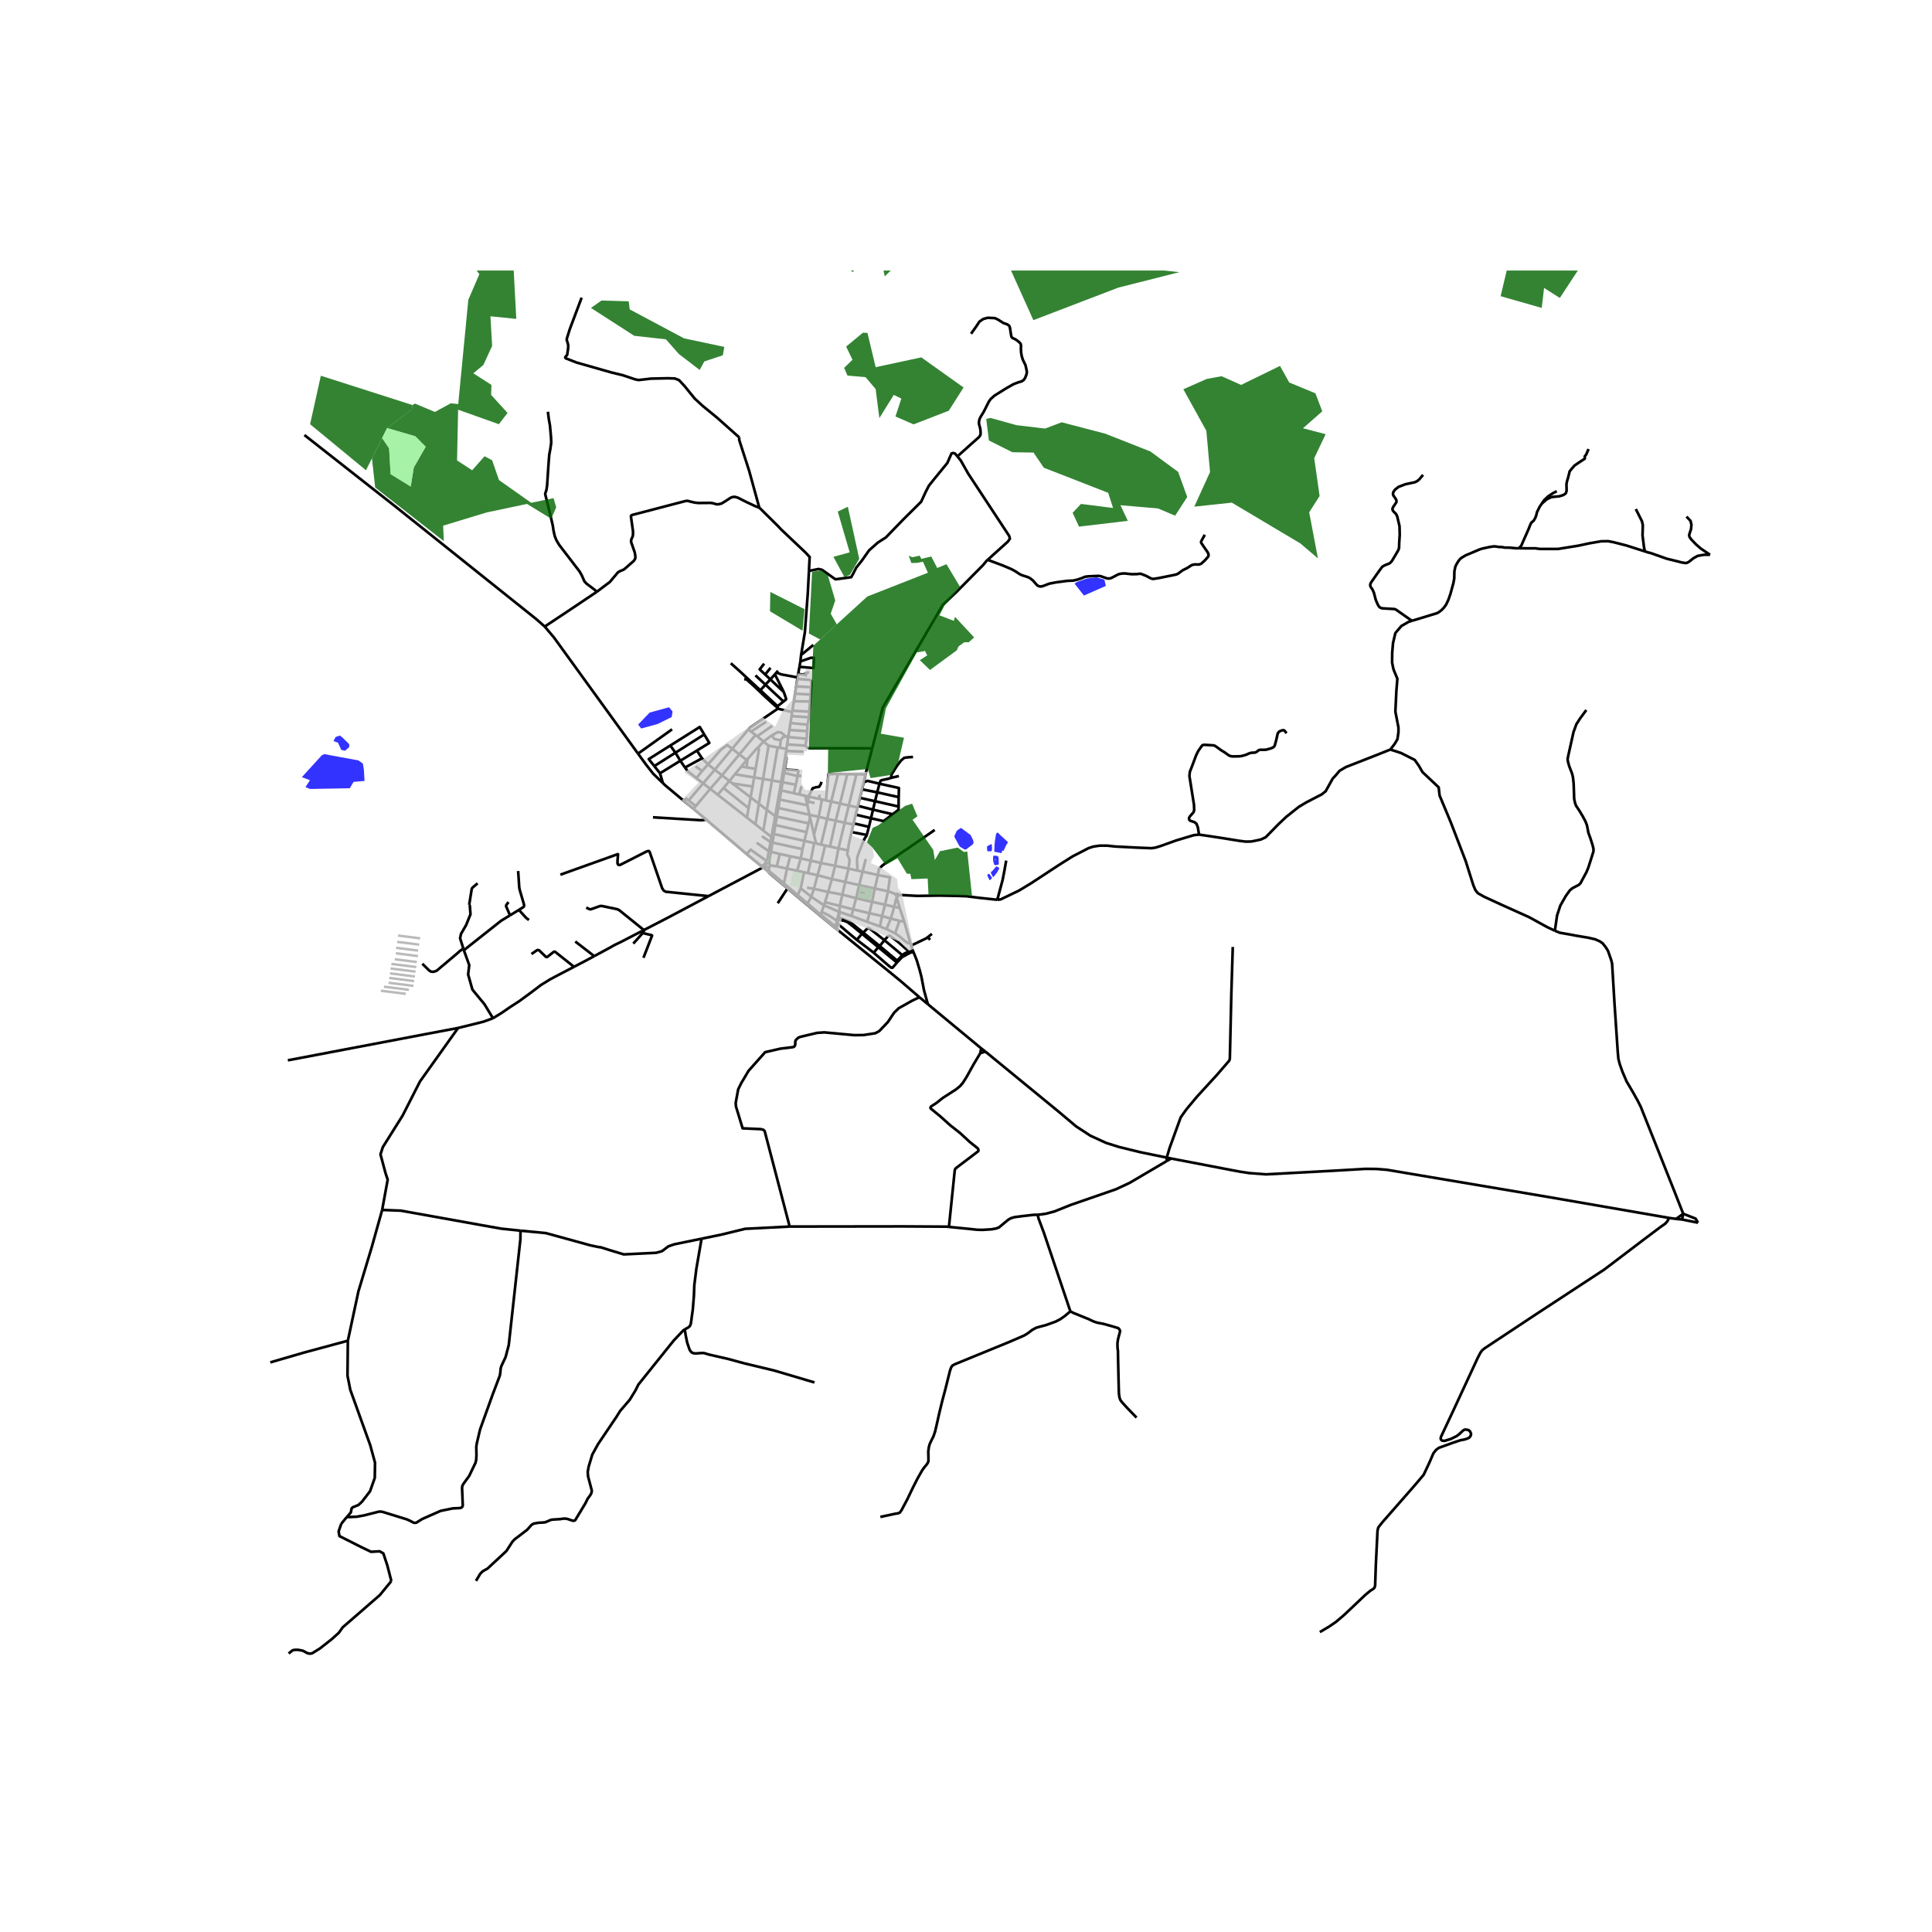 <svg xmlns="http://www.w3.org/2000/svg" width="960" height="960" viewBox="0 0 720 720"><defs><style>*{stroke-linejoin:round;stroke-linecap:butt}</style></defs><g id="figure_1"><path id="patch_1" d="M0 720h720V0H0z" style="fill:#fff"/><g id="axes_1"><path id="patch_2" d="M90 626.38h558V100.82H90z" style="fill:#fff"/><g id="LineCollection_1"><path d="m365.662 390.692 1.552 1.2M365.662 390.692l-19.882-16.465M365.662 390.692l-.343 1.8M152.16 192.61l-4.943-3.951-33.773-26.532M170.714 383.101l-11.998 2.265-51.435 9.782M237.779 280.858l-31.355-43.308-3.419-4.046M152.16 192.61l47.783 38.194 3.062 2.7M222.364 220.577l-10.215 6.85-9.144 6.077M170.714 383.101l6.262-1.544 3.204-.807 3.536-1.286M213.915 360.302l-5.356 2.797-3.324 1.752-3.595 2.204-3.788 2.871-4.316 3.161-3.573 2.32-3.062 2.104-3.185 1.953" clip-path="url(#p52870ad037)" style="fill:none;stroke:#000"/><path d="m172.868 354.117 2.001 5.535-.406 3.51 1.594 5.642 4.502 5.46 3.157 5.2M292.68 281.685l-.787 4.952M292.68 281.685l.321-1.82M292.427 286.794l.688-4.157-.082-.418-.1-.246-.253-.288M312.301 288.452l-2.54 10.27M312.301 288.452l3.453.048M307.807 298.287l.604-6.244.341-3.52 3.55-.071M319.154 288.577l-2.828 11.603M319.154 288.577l-3.4-.077M322.455 288.87l-.503-.254-1.355-.068-1.443.03M315.754 288.5l-2.692 10.955M290.584 294.444l.556.129M290.584 294.444l-.6 3.43M290.584 294.444l.508-3.032M291.14 294.573l4.665 1.042M291.14 294.573l.515-3.032M291.14 294.573l-.563 3.397M300.11 296.577l1.343.299M300.11 296.577l-2.238-.5M300.11 296.577l.766 3.508M289.985 297.875l.592.095M289.985 297.875l-.546 3.082M306.335 297.96l-1.235 6.457M306.335 297.96l1.472.327M306.335 297.96l-1.068-.237M290.577 297.97l10.299 2.115M290.577 297.97l-.52 3.134M307.807 298.287l1.953.434M309.76 298.721l-1.468 6.423M309.76 298.721l3.302.734M313.062 299.455l-1.612 6.407M313.062 299.455l3.264.725M300.876 300.085l.774 3.547M300.876 300.085l.248-1.378M316.326 300.18l-1.551 6.439M316.326 300.18l3.222.725M319.548 300.905l.15-.584M319.548 300.905l-.691 2.674M289.44 300.957l.617.147M289.44 300.957l-.57 3.22M290.057 301.104l11.593 2.528M290.057 301.104l-.544 3.207M301.65 303.632l.214.975M301.65 303.632l3.45.785M288.87 304.176l.643.135M288.87 304.176l-.572 3.226M288.87 304.176l-3.09-2.376M289.513 304.31l11.822 2.522M289.513 304.31l-.536 3.161M305.1 304.417l-1.743 6.652M305.1 304.417l3.192.727M301.864 304.607l1.493 6.462M301.864 304.607l-.529 2.225M308.292 305.144l-2.338 9.61M308.292 305.144l3.158.718M311.45 305.862l3.325.757M311.45 305.862l-2.133 9.633M314.775 306.619l-2.304 9.561M314.775 306.619l3.21.624M301.335 306.832l-.775 3.268M317.984 307.243l.082-.418M317.984 307.243l-.646 2.834M288.298 307.402l.679.07M288.298 307.402l-.571 3.227M288.977 307.471l11.583 2.629M288.977 307.471l-.568 3.346M300.56 310.1l-.776 3.27M287.727 310.63l.682.187M287.727 310.63l-.228 1.286M288.409 310.817l11.375 2.552M288.409 310.817l-.546 3.186M303.357 311.07l.756 3.27M299.784 313.37l3.63.814M299.784 313.37l-.705 3.082M287.163 313.813l.7.19M287.163 313.813l-.648 3.405M287.163 313.813l-3.228-2.204M287.163 313.813l.336-1.897M287.863 314.003l11.216 2.449M287.863 314.003l-.551 3.439M303.413 314.184l.7.157M303.413 314.184l-1.285 6.563M304.113 314.34l1.84.414M305.954 314.754l1.545.347M307.499 315.1l1.818.395M307.499 315.1l-1.554 6.507M309.317 315.495l3.154.685M312.471 316.18l-1.253 6.483M312.471 316.18l3.527.702M299.079 316.452l-.654 3.45M317.338 310.077l-.987 4.323-.353 2.482M316.221 323.708l.382-2.997-.144-.758-.733-1.556.272-1.515M286.515 317.218l.797.224M286.515 317.218l-4.545-3.17M286.515 317.218l-.523 2.995-.297.661M287.312 317.442l3.28.801M286.733 322.105l-.016-1.678.595-2.985M294.497 319.1l3.928.802M294.497 319.1l-3.905-.857M294.497 319.1l-1.206 4.59M298.425 319.902l-1.35 4.607M298.425 319.902l3.703.845M302.128 320.747l3.817.86M302.128 320.747l-1.03 4.633M322.644 320.148l-1.172 4.683M305.945 321.607l5.273 1.056M305.945 321.607l-1.273 4.546M286.733 322.105l-.182-.15-.22-.09-.24-.022-.234.049-.208.115-.161.17M286.908 322.466l-.063-.192-.112-.169M285.488 322.177l-.375-.307" clip-path="url(#p52870ad037)" style="fill:none;stroke:#000"/><path d="m285.488 322.177-.101.214-.028.233.05.231.12.204M311.218 322.663l-1.208 4.93M311.218 322.663l5.003 1.045M285.53 323.06l.181.157.226.097.246.024.24-.05M285.53 323.06l-1.168.17M286.423 323.287l.227-.131.167-.197.09-.24v-.253M286.423 323.287l.306 1.617M316.221 323.708l3.192.7M316.221 323.708l-1.208 4.972M293.291 323.69l3.784.819M293.291 323.69l-3.802-.822M293.291 323.69l-1.149 5.524M297.075 324.509l2.566.555M321.472 324.83l-1.284 5.023M321.472 324.83l5.7 1.264M321.472 324.83l-2.059-.422M286.518 325.14l.211-.236M286.518 325.14l.413.443 6.55 5.484M286.518 325.14l-.43-.572M301.099 325.38l3.573.773M301.099 325.38l-1.458-.316M327.172 326.094l-1.148 5.025M348.327 309.288l-2.5 1.755-10.66 7.292-5.128 3.33-1.22.916-1.27 1.258-.377 2.255M330.958 332.169l.7-5.202-4.486-.873M304.672 326.153l5.338 1.44M304.672 326.153l-1.333 5.092M310.01 327.593l5.003 1.087M310.01 327.593l-1.358 4.82M315.013 328.68l5.175 1.173M315.013 328.68l-1.104 4.719M292.142 329.214l-4.692-3.925-.72-.385M292.142 329.214l5.159 4.395M320.188 329.853l5.836 1.266M320.188 329.853l-1.145 4.885M326.024 331.119l4.934 1.05M326.024 331.119l-1.035 4.969M303.339 331.245l5.313 1.168M303.339 331.245l-1.007 2.932M303.339 331.245l-2.592-.435M298.395 331.048l3.937 3.13M298.395 331.048l-1.094 2.56M298.395 331.048l1.246-5.984M330.958 332.169l-1.153 4.984M333.938 333.325l-2.225-.928-.755-.228M308.652 332.413l-1.188 3.815M308.652 332.413l5.257.986M313.909 333.399l5.134 1.339M313.909 333.399l-.938 4.204M302.332 334.177l4.772 3.207M302.332 334.177l-1.358 2.542M334.28 334.525l.047-.508M335.272 338.315l-.353-1.24-.548-1.81-.09-.74M333.26 337.934l.633-2.795.388-.614M319.043 334.738l-1.102 4.157M319.043 334.738l5.946 1.35M307.464 336.228l-.36 1.156M307.464 336.228l5.507 1.375M324.99 336.088l-.982 4.233M324.99 336.088l4.815 1.065M300.974 336.719l-3.673-3.11M300.974 336.719l-.346.33M300.974 336.719l4.9 4.209M307.104 337.384l-.925 2.474M307.104 337.384l5.634 2.425M329.805 337.153l-1.082 4.245M329.805 337.153l3.454.78M312.97 337.603l4.971 1.292M312.738 339.809l.115-.8.118-1.406M333.26 337.934l-1.287 4.394M333.26 337.934l2.012.38M335.272 338.315l1.723 5.195M317.941 338.895l-.625 2.475M317.941 338.895l6.067 1.426M312.738 339.809l.312.107M312.738 339.809l-.152.44-.697 2.865M324.008 340.32l4.715 1.078M324.008 340.32l-.817 3.206M305.874 340.928l.305-1.07M305.874 340.928l5.24 4.15M317.316 341.37l5.875 2.156M317.316 341.37l-4.266-1.454M328.723 341.398l3.25.93M328.723 341.398l-.809 3.85M331.973 342.328l-1.612 3.917M331.973 342.328l3.247.829M335.22 343.157l1.775.353M335.22 343.157l-1.638 4.67M339.208 351.227l-.323-1.037-1.89-6.68M323.191 343.526l4.723 1.723M327.914 345.249l2.447.996M330.36 346.245l3.222 1.583M339.208 351.227l-.79.286-1.108-.768-2.016-1.712-1.712-1.205M340.45 354.867l-.361-.816M345.78 374.227l-1.437-5.21-.698-3.644-.255-1.33-.658-2.545-1.095-3.661-1.187-2.97" clip-path="url(#p52870ad037)" style="fill:none;stroke:#000"/><path d="m336.703 356.427 1.57-.889 1.302-.634.875-.037M345.78 374.227l-3.142-2.588M289.49 322.868l-1.721-.275-.861-.127M285.113 321.87l-.186.193-.316.271-.339.159-.566.24M285.113 321.87l.582-.996M290.592 318.243l-1.103 4.625M298.546 244.106l-.267 2.398M298.546 244.106l4.56-3.76M301.471 212.76l-.422 8.23-1.094 14.614-1.409 8.502M297.172 253.023l-.436 2.773M297.172 253.023l.086-.55M302.314 256.11l.074-1.6-.14-.833-.672-.318-4.404-.336M296.736 255.796l5.578.314M296.736 255.796l-.426 2.713M302.314 256.11l-.227 2.728M296.31 258.51l5.777.328M296.31 258.51l-.436 2.833M302.087 258.838l-.184 2.569M295.874 261.343l6.029.064M295.874 261.343l-.576 3.532M301.903 261.407l-.372 3.809M294.995 266.878l6.487.434M294.995 266.878l-.405 2.571M294.995 266.878l.232-1.476M301.482 267.312l.049-2.096M301.482 267.312l-.565 2.769M294.59 269.45l6.327.63M294.59 269.45l-.407 2.591M300.917 270.08l-.106 2.4M287.816 270.468l-5.613 3.914M278.854 271.874l1.043.781M278.854 271.874l-5.97 7.171M289.867 264.093l-10.35 7.094-.663.687M294.183 272.041l6.628.439M294.183 272.041l-.415 2.64M300.811 272.48l-.21 2.806M279.897 272.655l1.658 1.241M279.897 272.655l5.663-3.691M281.555 273.896l.648.486M281.555 273.896l-6.019 7.254M282.203 274.382l2.336 1.958M293.768 274.681l6.832.605M293.768 274.681l-.986-.27M293.768 274.681l-.432 2.734M300.6 275.286l-.494 2.59M284.54 276.34l1.882 1.56M284.54 276.34l-1.924 2.165M284.54 276.34l3.041-2.257M293.336 277.415l6.77.462M293.336 277.415l-.225 1.697M281.582 286.537l1.247-7.143-.213-.889M278.589 282.893l3.45-3.95.577-.438M325.053 278.876l-23.197-.03-.773-.2-.696-.442-.28-.327M286.422 277.9l3.382.635M286.422 277.9l-2.042 12.39M289.804 278.535l.831.145M289.804 278.535l-2.11 12.31M272.883 279.045l-6.514 7.824M272.883 279.045l2.653 2.105M263.874 284.862l4.883-5.537 2.25-1.66 1.876 1.38M293.11 279.112l-2.475-.432M293.11 279.112l-.109.753M293.001 279.865l6.43.258M275.536 281.15l-6.468 7.795M275.536 281.15l2.743 2.099M278.279 283.249l-2.007 2.422M278.279 283.249l.31-.356M261.609 282.602l2.265 2.26M261.609 282.602l-6.334 3.445M261.609 282.602l-1.896-2.888M263.874 284.862l-2.203 2.47M263.874 284.862l2.495 2.007M276.272 285.671l1.972.322M276.272 285.671l-2.375 2.868M281.582 286.537l-3.338-.544M281.582 286.537l-.53 3.198M291.893 286.637l-.8 4.775M291.893 286.637l.534.157M297.21 289.226l.334-1.835-.395-.296-4.722-.301M292.427 286.794l-.2 1.203M266.369 286.87l2.699 2.075M266.369 286.87l-4.315 5.053M292.228 287.997l4.982 1.229M292.228 287.997l-.573 3.544M273.897 288.54l7.155 1.195M273.897 288.54l-2.082 2.518M322.455 288.87l-.578 2.686M322.455 288.87l2.598-9.994M269.068 288.945l-4.389 5.032M269.068 288.945l2.747 2.113M298.658 289.147l-1.448.079M297.21 289.226l-.626 3.195M281.052 289.735l-.587 3.395M281.052 289.735l3.328.556M259.54 289.957l2.13-2.624M259.54 289.957l2.514 1.966M255.275 286.047l1.098 1.432 3.167 2.478M284.38 290.29l-1.563 9.231M284.38 290.29l3.315.554M287.695 290.844l-1.916 10.956M287.695 290.844l3.397.568M271.815 291.058l-2.18 2.587M271.815 291.058l1.142.904M291.092 291.412l.563.129M291.655 291.54l4.929.881M262.054 291.923l2.625 2.054M262.054 291.923l-5.415 6.362M296.584 292.421l-.78 3.194M298.65 293.01l-.778 3.067M269.634 293.645l9.329 7.518M269.634 293.645l-2.138 2.536M264.679 293.977l-5.39 6.45M264.679 293.977l2.817 2.204M295.805 295.615l2.067.462M267.496 296.18l10.874 8.507M301.453 296.876l3.814.847M301.453 296.876l-.33 1.83M306.135 291.365l-.127.459-.215.559-.571.856-1.177.154-1.16.36-.606 1.198-.553 1.061-.273.864M279.724 297.142l.741-4.012M279.724 297.142l-.761 4.02M279.724 297.142l3.093 2.379M279.724 297.142l-6.767-5.18M256.639 298.285l-.455-.356M256.639 298.285l2.65 2.142M282.817 299.521l-1.272 7.68M282.817 299.521l2.962 2.279M259.289 300.427l-.849.954M278.963 301.163l-.593 3.524M285.78 301.8l-1.307 7.72M278.37 304.687l3.175 2.514M281.545 307.201l2.928 2.319M284.473 309.52l3.026 2.396M278.262 318.252l1.487-1.608 5.946 4.23M323.023 311.175l-.058.221-.79 1.202-.87 1.959-1.588 4.17-.263.885-.08 1.297.173 2.514-.134.985M292.782 274.411l-1.616-1.362-1.194-.242-2.39 1.276M290.969 275.893l-2.317-.465-1.07-1.345M290.969 275.893l-.334 2.787" clip-path="url(#p52870ad037)" style="fill:none;stroke:#000"/><path d="m292.782 274.411-1.095.396-.718 1.086M297.455 251.221l.475-2.716M297.455 251.221l-.197 1.252M299.732 251.404l-.473-.056-1.804-.127M299.732 251.404l.425-.474 1.359-.407M299.732 251.404l1.003.414M295.298 264.875l6.233.34M295.298 264.875l-.071.527M272.957 291.962l7.508 1.168M278.262 318.252l5.444 4.48M278.262 318.252l-15.083-12.837M325.348 301.73l.76-3.135M325.348 301.73l-.755 3.206M325.348 301.73l7.32 1.723M325.348 301.73l-5.65-1.41M326.911 295.278l.843-3.212M326.911 295.278l-.803 3.317M326.911 295.278l8.01 1.793M326.911 295.278l-5.688-1.123M332.136 289.871l-1.17.366-2.34.496-.463.235-.409 1.098M334.92 297.071l.074-3.412-7.24-1.593M321.877 291.556l1.415-.562 4.462 1.072M332.136 289.871l2.858-.653M340.26 282.102l-1.741.104-1.524.21-1.252 1.044-1.43 1.896-2.087 3.294-.09 1.221M321.877 291.556l-.654 2.6M321.223 294.155l-.785 3.161M334.886 300.574l.004-2.062.03-1.441M320.438 297.316l-.74 3.005M320.438 297.316l5.67 1.279M334.886 300.574l-8.778-1.979M332.668 303.453l2.216-1.694.002-1.185M324.593 304.936l4.69 1.078 1.493-1.12 1.892-1.441M318.857 303.58l-.791 3.245M318.857 303.58l5.736 1.356M318.066 306.825l5.753 1.315M323.819 308.14l-.796 3.035M324.593 304.936l-.675 2.83-.099.374M317.338 310.077l5.685 1.098M334.833 333.551l1.274.013 5.708.308 8.222-.12 6.565.12 3.532.12 4.685.59 6.846.736" clip-path="url(#p52870ad037)" style="fill:none;stroke:#000"/><path d="m374.979 320.72-.704 3.976-.636 3.265-1.974 7.357M446.85 311.035l-1.945.203-6.543 1.96-5.736 2.06-1.985.616-1.5.225-5.237-.21-8.331-.42-2.908-.315-2.83-.015-2.453.375-1.69.554-5.933 3.056-5.062 3.187-10.324 6.78-4.58 2.776-6.893 3.316-1.235.135M518.14 279.334l-4.877 1.95-11.682 4.566-2.37 1.41-1.42 1.683-1.138 1.228-2.606 4.685-1.469 1.182-5.639 2.911-2.89 1.728-2.745 2.182-.334.266-1.613 1.282-3.042 2.87-3.591 3.68-1.052 1.061-1.735.826-1.906.42-1.782.345-2.048.03-2.22-.27-5.986-.968-5.143-.788-4.002-.578M479.457 273.264l-.782-1-.32-.144-.579.053-.972.401-.614.683-.617 2.712-.54 1.965-.406.484-.829.427-1.989.552-1.266.043-.797-.033-.594.13-.944.714-.52.217-1.142.043-.745.137-1.565.68-1.41.391-.895.135-2.584.041-.832-.135-.645-.3-1.606-1.159-1.143-.675-.705-.529-1.239-.88-.453-.298-.508-.15-3.338-.199-.543.068-.343.18-1.423 2.025-.766 1.53-1.657 4.42-.727 1.845-.156 1.567 1.696 10.68.078 1.991-.226.807-1.306 1.485-.387.645.009.529.312.461 1.778.627.7.607.488 1.283.445 2.715M526.18 231.357l-1.163.354-2.75 1.56-2.252 2.641-.875 3.721-.311 3.646-.04 3.609.44 2.212.286.856 1.25 3.001-.374 4.441-.376 7.802 1.138 5.889.012 1.71-.38 2.682-1.017 1.716-1.629 2.137" clip-path="url(#p52870ad037)" style="fill:none;stroke:#000"/><path d="m579.453 346.851-2.896-1.361-6.645-3.659-9.97-4.488-6.91-3.18-2.329-1.336-.86-1.11-.765-1.785-2.862-9.045-5.565-14.463-4.158-9.962-.344-3.046-6.034-5.686-1.364-2.374-1.524-2.154-5.144-2.594-3.944-1.274M339.566 352.375l-.358-1.148M339.566 352.375l.523 1.676M345.545 349.411l-.314.25-5.665 2.714M347.294 348.025l-1.749 1.386M346.622 350.246l-.454-.525-.623-.31M295.227 265.402l-5.36-1.309M289.867 264.093l-.027-.254M289.84 263.84l-1.54-1.331-3.383-3.069-3.486-3.346-3.217-2.89-.887-.099M301.471 212.76l.266-5.184-1.5-1.613-9.192-8.71-1.301-1.386-6.788-6.702M275.563 163.08l-.117.772 3.751 11.643 3.76 13.67" clip-path="url(#p52870ad037)" style="fill:none;stroke:#000"/><path d="m222.364 220.577 4.932-3.713 2.032-2.43.954-1.126.656-.405 1.5-.63.782-.63 3.033-2.672.469-.765.078-.825-.266-1.575-1.298-3.676-.054-.6.148-.66.407-.841.172-.796-.016-1.305-.774-5.536.125-.278.321-.195 20.07-5.244.688-.015 1.016.284 1.516.346 1.376.165 4.548-.045.938.135 1.25.375.735.015 1.204-.285 1.594-.975 1.798-1.186.906-.307.759-.008 1.062.323 3.119 1.583 3.548 1.658 1.264.427M626.856 454.467l5.95 1.204M626.856 454.467l-2.201-.215M626.856 454.467l.426-2.136M622.075 453.895l2.58.357M436.463 431.742l22.482 4.317 3.248.603 3.364.51 6.293.474 25.388-1.362 11.476-.678 4.15.027 4.104.333 60.432 10.19 44.675 7.739M491.868 608.226l3.439-2.033 2.641-1.815 2.955-2.52 7.94-7.514 1.845-1.53 1-.615.516-.45.266-.825.25-7.455.64-13.05.298-1.2 1.5-1.905 7.066-8.055 5.173-5.91 2.158-2.565 1-1.185.672-1.41 1.563-3.33 1.376-3.225.985-1.275 1.054-.787 5.526-2.003 2.626-.855 1.336-.24 1.228-.382.742-.428.445-.667.118-.668-.361-.855-.593-.54-1.21-.217-.72.307-.774.728-.852.795-.984.705-2.071 1.005-2.267.705-.938-.068-.453-.367-.125-.525.164-.608 4.44-9.458 9.268-19.988.985-1.89.657-.87.906-.735 19.211-12.72 24.545-16.078.503-.33.259-.169 5.814-4.41 9.16-6.96 5.987-4.501 1.766-1.23.766-.855.766-1.305M434.8 431.402l.023 1.276M434.8 431.402l1.663.34M459.418 352.902l-.542 17.713-.405 17.752-.148 6.241-.234.675-4.623 5.351-7.405 8.08-3.922 4.706-2.13 2.986-4.16 11.487-1.048 3.51M367.214 391.891l27.24 22.34 6.581 5.535 5.284 3.45 5.83 2.686 4.895 1.543 7.99 1.959 9.767 1.998M333.938 333.325l-.053.124-.012.134.028.131.066.119.1.095.123.063.137.026M334.833 333.551l-.022-.13-.06-.12-.092-.1-.118-.068-.134-.034-.138.004-.132.042-.113.076-.086.104M334.327 334.017l.13-.01.123-.043.105-.074.081-.099.051-.115.016-.125M312.31 342.695l.176-.754M312.31 342.695l2.312.466 1.266.513 1.82 1.421 3.513 2.885M312.31 342.695l-.193 1.487M334.26 358.705l1.837-1.934.606-.344M325.596 355.043l4.864 4.227 1.57 1.318.553.069.731-.805.946-1.147M334.26 358.705l-6.871-5.653M340.089 354.051l-1.388.511M338.701 354.562l-1.623.788-.826.59M329.604 350.385l1.392-1.575.695-.068 2.961 2.26 4.05 3.56M312.486 341.941l.468-1.655.096-.37" clip-path="url(#p52870ad037)" style="fill:none;stroke:#000"/><path d="m321.698 347.566-5.186-4.183-1.48-.582-2.546-.86M319.324 350.256l-2.794-2.32-4.413-3.754M312.117 344.182l-.357 1.455M319.324 350.256l2.227 1.683 4.045 3.104M327.389 353.052l-.531.483-1.262 1.508M327.389 353.052l.456-.495M321.221 347.98l.928.762 5.24 4.31M327.845 352.557l1.76-2.172M327.845 352.557l-.22-.186-4.852-3.938-1.075-.867M336.252 355.94l-.226.224-.633.743-.805.848-.492.045-1.067-.893-5.184-4.35M329.604 350.385l6.648 5.556M321.698 347.566l1.7-1.718.802.274 5.404 4.263M321.698 347.566l-.477.414M321.221 347.98l-1.897 2.276M336.252 355.94l.45.487M305.267 297.723l.169-1.54M261.67 287.333l-2.449-1.73M258.44 301.381l4.739 4.034M258.44 301.381l-4.06-3.305M255.44 297.348l.744.581M283.706 322.732l.656.497M284.362 323.23l1.726 1.338M264.046 333.962l4.161-2.206 16.155-8.527M311.383 345.928l.377-.291M311.383 345.928l.774.617M311.383 345.928l-.7-.536M311.76 345.637l-.646-.56M312.157 346.545l-.143-.56-.254-.348M298.28 246.504l-.35 2M297.93 248.505l5.24.453.187-3.811-1.136-.016-3.942 1.373M278.589 282.893l-.345 3.1M256.184 297.93l-1.805.146M247.048 291.844l.826.797 6.505 5.435M172.868 354.117l-.198-.627M190.063 341.124l-3.283 1.996-13.912 10.997M436.463 431.742l-1.64.936M353.643 457.23l-.97-.095-16.127-.094-42.27.057" clip-path="url(#p52870ad037)" style="fill:none;stroke:#000"/><path d="m261.453 461.628 7.187-1.478 9.05-2.205 16.586-.847" clip-path="url(#p52870ad037)" style="fill:none;stroke:#000"/><path d="m342.638 371.64-2.72 1.29-4.986 2.805-1.72 1.666-2.313 3.465-3.22 3.39-1.47.796-4.345.675-3.486.044-11.16-1.035-2.681.18-6.292 1.493-.812.353-.821.795-.213.427-.053 1.41-.297.586-.469.247-4.712.57-5.722 1.32-6.173 6.932-2.736 4.605-1.141 2.326-.923 5.025.094 1.32 2.486 8.169 6.76.3.922.225.524.48 9.317 35.599M127.179 567.87l2.032-2.476M145.846 589.21l-1.504-5.823-.844-2.548-.152-.459-.485-1.464-1.372-.79-3.212.183-3.83-1.845-7.956-4.02-.297-1.74.985-2.835M193.97 458.635l-.031 3.195-4.345 39.453-1.173 4.455-1.61 3.436-.234.9-.125 1.484-.188 1.11-2.673 7.05-4.707 13.066-.023.143-1.163 4.942-.202 1.305.062 2.985-.078 1.71-.266 1.245-2.36 4.92-2.064 2.836-.453.75-.14.824.265 6.66-.25.555-.516.3-.954.09-1.937.076-4.58.93-6.925 3.06-2.102 1.32-.516.097-.586-.098-1.228-.652-1.258-.563-8.831-2.73-.868-.18-.734.045-5.55 1.403-2.735.487-3.681.15" clip-path="url(#p52870ad037)" style="fill:none;stroke:#000"/><path d="m129.633 499.648-.125 13.05 1.031 5.22 7.44 20.671 1.783 6.51-.094 5.67-1.75 4.95-2.97 3.87-1.376 1.29-2.095.832-.438.428-.148.759-.026.131-.122.625-1.532 1.74M100.73 507.718l12.318-3.585 16.585-4.485M142.42 450.91l-3.877 13.846-4.97 16.486-3.94 18.406" clip-path="url(#p52870ad037)" style="fill:none;stroke:#000"/><path d="m193.97 458.635-7.047-.733-6.946-1.228-30.64-5.5-6.918-.264" clip-path="url(#p52870ad037)" style="fill:none;stroke:#000"/><path d="M170.714 383.101 156.55 402.98l-1.454 2.836-5.033 9.886-7.394 11.79-.875 2.701 1.845 6.873.215.679.628 1.87-2.063 11.296M565.998 204.33l6.206.015 1.602.228h6.877l7.512-1.212 4.12-.886 4.353-.752 2.617-.047 2.18.42 4.65 1.189 6.875 2.2M637.27 206.743l-2.18-.002-2.407.413-1.538.851-1.772 1.393-.553.291-.554.152-1.525-.224-1.641-.432-3.961-.97-5.793-2.051-1.305-.344-1.05-.336M609.624 189.714l2.28 4.53.327 1.41-.109 3.867.544 4.336.324 1.627" clip-path="url(#p52870ad037)" style="fill:none;stroke:#000"/><path d="m628.5 192.53 1.524 1.602.328 1.463-.165 1.613-.691 2.108.12.762.658.945 1.836 1.913 1.735 1.5 3.424 2.307M526.18 231.357l9.466-2.885.869-.536.81-.682.827-.862.752-1.038.88-1.859.758-2.197 1.113-4.073.303-1.679.046-2.616.368-1.755.378-.821.74-1.23.618-.77.513-.454 1.55-.926 5.199-2.203.839-.28 2.733-.606 1.65-.262.757.017 1.282.21 1.09.018.996.198 1.906.029 2.494.233.881.002M574.615 187.632l-.77 1.137-1.063 2.1-.218 1.02-.407 1.112-.59 1.03-.88.74-.5 1.02-.5 1.32-1.625 3.662-1.125 2.58-.939.977M574.615 187.632l.793-1.174.782-.75.75-.72 1.813-1.2 1.407-.72" clip-path="url(#p52870ad037)" style="fill:none;stroke:#000"/><path d="m574.615 187.632 1.829-1.554 1.653-.82 1.344-.15 1.657-.15 1.532-.48.887-.604.3-.927v-.78l-.046-1.734.238-1.212.36-1.17.215-.863.371-1.508.645-.83 1.188-1.356 1.47-1.02 1.875-1.23.469-.3v-.901l.5-.6.899-2.101M289.767 263.17l-6.41-5.927M289.767 263.17l.073.67M289.767 263.17l2.207-1.74M283.357 257.243l-8.13-7.516-2.888-2.554M283.357 257.243l1.909-2.084M289.937 249.952l-.582.69M292.098 257.903l-5.021-4.72M292.098 257.903l-3.31-6.589M291.974 261.43l.908-.716.082-.276-.103-.337-.763-2.198M287.077 253.183l1.71-1.869M287.077 253.183l-1.811 1.976M287.077 253.183l-1.919-1.803M281.538 251.687l3.728 3.472M291.974 261.43l-6.708-6.27M288.788 251.314l.567-.673M285.158 251.38l1.993-2.5M284.776 247.331l-1.67 2.118 2.052 1.93M386.702 452.68l1.204-.09 1.922-.285 3.048-.81 4.236-1.68 1.97-.796 5.205-1.8 11.598-4.02 5.08-2.37 13.858-8.151M303.588 299.266l-2.464-.56M250.461 271.794l-12.682 9.064M247.048 291.844l-3.603-3.473-2.773-3.541-2.893-3.972M311.889 343.114l-.392 1.566-.383.397M306.18 339.858l2.538 1.206 3.17 2.05M356.794 170.088l-.885-1.074-.711-.199-.602.199-1.563 3.54-1.294 1.584-3.708 4.539-1.855 2.318-1.237 2.404-1.648 3.58-6.757 6.703-6.385 6.602-3.002 1.92-3.251 2.882-2.626 3.72-2.188 2.761-1.188 2.341-.688 1.2-5.877.78-5.002-3.54-1.251-.3-3.605.712M204.193 153.453l.328 2.686.438 2.461.391 4.472.078 1.875-.328 2.341-.407 2.161-.25 3.12-.547 8.253-.234 1.651-.5 1.606 1.938 7.862.875 3.796.329 2.116.421 1.89.594 1.516 1.079 1.816 2.97 3.87 4.658 6.078.781 1.38 1.001 2.28.782.826 3.157 2.386.617.682M216.76 110.927l-4.423 11.765-1.07 3.421-.071.6.328.976.235.9-.032 1.186-.36 2.483-.444.503-.259.315-.011.229.152.213 4.096 1.599 12.801 3.646 4.424 1.08 2.376.796 2.095.705 1.328.285 1.563-.165 3.08-.36 6.283-.135 2.627.075 1.578.615 2.063 2.221 3.736 4.606 2.83 2.626 5.533 4.532 8.345 7.436M368.12 208.594l-.48.434-1.314 1.608-9.882 9.964-5.1 4.827-22.384 38.295-3.907 15.154M255.19 495.425l.351 2.258.563 2.7.938 2.745.648.81.587.33.914.128 2.587-.188.742.082 1.58.488 7.268 1.665 6.166 1.68 10.958 2.625 15.037 4.455M312.157 346.545l19.72 15.983 1.741 1.427 2.08 1.706 6.94 5.978M193.97 458.635l9.442.9 16.655 4.576 2.72.577 1.21.171.133.043 2.931.934 5.401 1.635 12.06-.585 2.188-.615.327-.246 1.394-1.05.67-.505 2.173-.75 10.179-2.092" clip-path="url(#p52870ad037)" style="fill:none;stroke:#000"/><path d="m255.19 495.425 1.328-.735.602-.532.336-.863.727-5.243.024-.303.398-4.902.14-3.855.767-6.136 1.94-11.228M255.19 495.425l-.552.38-3.598 3.813-13.13 16.366-1.126 2.25-2.08 3.39-3.61 4.215-1.344 2.16-6.846 10.14-2.158 3.9-1.36 4.485-.359 1.995.125 1.68 1.392 5.288-.071.652-.305.788-1.188 1.65-.828 1.68-3.767 6.24-.407.255-.71-.068-1.861-.644-1.125-.128-1.657.225-2.415.15-.876.105-1.36.592-.805.33-.898.09-1.634.083-1.696.307-.805.435-1.673 1.875-4.603 3.503-.86.884-2.282 3.533-7.057 6.555-.813.443-1 .577-.89.915-1.572 2.64M208.828 325.979l21.422-7.67.078.056-.21 2.55.038.96.313.435.61.046.912-.479 8.833-4.488.677-.24.3.012.297.288 4.674 13.578.555.855.805.45 15.914 1.63M240.188 346.491l9.132-4.722 14.726-7.807M193.377 339.099l1.75-1.11.211-.435-.078-.533-1.618-5.514-.14-.863-.407-6.038M107.57 616.213l1.406-1.148.704-.21 1.414-.015.6.115.52.1.678.13 1.735.93.961.158.798-.173 2.837-1.762 4.423-3.48 2.61-2.355 1.47-2.055 13.818-12 4.302-5.239M310.682 345.392l.432-.315M310.682 345.392l-10.054-8.342M300.628 337.05l-7.146-5.983M286.73 324.904l-.642-.336M356.794 170.088l4.758-4.27 3.306-2.941.43-.604.16-.62-.067-1.485-.211-1.001-.305-1.04-.039-.821.166-.953.425-.956 1.183-1.921 1.9-3.77.668-.972 1.453-1.305 4.412-2.746 2.704-1.53 1.774-.669 1.283-.375.742-.536.531-.803.512-1.373.102-.852-.207-1.114-.32-1.373-.962-1.988-.41-1.272-.27-1.549-.062-1.478.05-1.077-.16-.619-.625-.66-1.161-.882-1.274-.598-.363-.456-.247-1.395-.289-1.94-.312-.787-.776-.514-1.315-.436-1.977-1.26-1.239-.593-2.669-.131-1.653.45-1.465 1.02-1.032 1.576-2.056 2.911M368.12 208.594l7.484-6.75.75-1.08-.25-1.02-9.936-15.101-5.351-8.132-2.782-4.917-1.241-1.506M526.18 231.357l-3.613-2.527-2.352-1.654-.524-.206-1.832-.102-2.763-.165-.665-.218-.504-.394-.52-.888-.71-1.681-.688-2.652-.5-1.132-.747-1.085-.137-.645.153-.641.52-.792 2.493-3.56 1.27-1.725.492-.36.891-.432 1.231-.457.586-.439.516-.627 2.024-3.402.38-.717.206-.72.063-1.94.187-2.91-.078-3.21-.852-3.617-.445-.923-.93-.913-.352-.546-.047-.536.243-.582 1.199-1.767.059-.686-.336-.675-.825-1.179-.164-.66.16-.64.657-.927 1.301-1.006 2.548-.968 3.459-.731.882-.405.844-.72 1.376-1.636M579.453 346.851l.824-5.697 1.22-3.69 2.016-3.526 1.5-2.1.872-.766 2.517-1.324.633-.63.558-1.08 1.607-2.963.723-1.744 1.016-3.166.89-2.847.028-.953-.36-1.447-.832-2.607-.723-2.003-.531-2.753-.594-1.527-.989-1.849-1.38-2.277-1.113-1.661-.368-1.032-.316-1.485-.05-1.61-.153-4.193-.258-2.28-.301-1.294-1.102-2.847-.469-1.756-.117-.885.351-1.718 1.86-8.35 1.08-2.932 1.39-2.146 2.283-3.106M627.282 452.33l-3.193-8.124-6.188-15.574-5.392-13.531-1.063-2.67-1.126-2.221-1.89-3.39-2.267-3.841-1.548-3.63-.985-2.791-.5-1.92-.234-2.506-1.235-18.392-.875-14.582-.298-1.261-1.235-3.526-.734-1.215-1.25-1.605-1.095-.75-1.703-.75-2.517-.585-5.237-.878-.46-.113-5.01-.885-1.794-.739M368.12 208.594l1.025.434 4.486 1.673 3.348 1.421 1.581.882 1.386.923.863.42 2.263.731.863.436 1.098.9 1.391 1.609.57.39.751.176.856-.146 2.435-.934 2.536-.487 4.177-.556 2.255-.104 1.614-.38 1.282-.435 1.512-.615 1.203-.146 3.67-.169.926.116 2.345.825.781.053.829-.21 2.696-1.403 1.078-.233 1.169-.07 2.572.284 1.836-.007 1.337-.169.539.109 1.758.712 1.551.822.63.244.551.049 1.864-.297 5.819-1.166.851-.21.602-.263 1.665-1.238 1.907-.975 1.508-.972.915-.255 1.868.004.781-.3 1.36-1.216 1.22-1.395.144-.39-.02-.536-.285-.702-1.32-1.88-1.126-1.68-.02-.427.31-.623 1.074-1.932M398.894 488.697l-2.141 1.8-1.626 1.14-1.766.9-3.533 1.276-2.25.6-1.016.29-.454.13-1.516.84-1.564 1.215-1.313.795-1.813.795-3.83 1.65-20.335 8.325-.86.51-.437.69-.423 1.23-1.75 7.006-1.142 4.29-1.031 4.23-.97 4.32-.656 2.82-.61 1.755-.86 1.725-.577 1.26-.282 1.14-.203 1.545.063 2.235v1.305l-.298.765-.547.75-.703.81-.828 1.185-1.689 2.985-.155.305-.225.443-1.276 2.507-2.204 4.59-2.095 3.93-.61.885-.578.27-1.172.196-2.08.45-3.454.734M398.894 488.697l1.078.57 5.737 2.326 1.814.87 1.36.45 2.407.465 3.33.93 2.11.645.484.51.235.6-.36 1.35-.453 1.725-.204 1.575.047 1.665.148 1.118.024 2.077.235 10.29.093 3.346.204 1.53.344.99.5.72 2.032 2.235 3.501 3.615M386.702 452.68l.328 1.41 1.985 5.295 9.88 29.312M353.643 457.23l7.408.73 3.064.33.99.021.499.01.621.014 3.33-.21 1.563-.285 1.157-.405 1.063-.885 2.406-1.995.97-.555 1.344-.405 3.11-.405 3.986-.45 1.548-.06M365.319 392.493l1.895-.602M353.643 457.23l2.172-21.142.203-.525.61-.525 7.925-6 .109-.511-.281-.57-2.939-2.34-3.642-3.36-3.642-2.866-3.72-3.345-3.595-2.94-.094-.346.25-.42.886-.573 1.052-.687 2.47-1.95 4.893-3.15.261-.215.38-.312.874-.719 1.095-1.305 1.36-2.16 2.547-4.591 2.502-4.185M624.655 454.252l2.627-1.921M632.806 455.67l-.915-1.535-4.609-1.804M190.063 341.124l-1.454-3.39.047-.42.844-1.156M190.063 341.124l3.314-2.025M193.377 339.099l2.657 2.925 1.078.856M289.844 336.608l3.638-5.541M172.67 353.49l-1.208-3.83.343-1.62 1.908-3.3 1.625-4.02-.25-3.241-.234-.256M177.98 329.182l-1.939 1.665-.234.405-.953 5.97M243.341 304.584l17.921 1.088.657-.03 1.26-.227M239.535 347.718l3.36.802.118.128-3.212 8.29M239.535 347.718l.653-1.227M239.535 347.718l-3.532 3.938M221.451 356.318l6.002-3.237 1.088-.636.988-.515 1.596-.754 9.063-4.685" clip-path="url(#p52870ad037)" style="fill:none;stroke:#000"/><path d="m218.464 338.244 1.345.615h.406l3.345-1.186.61-.06 5.08 1.05.782.18.656.286 8.92 7.2.283.106.297.056M157.393 359.158l2.58 2.55.687.39.876.06 1.125-.345 7.613-6.406 1.047-.945 1.35-.972M221.451 356.318l-2.81 1.515-4.726 2.469" clip-path="url(#p52870ad037)" style="fill:none;stroke:#000"/><path d="m198.05 355.541 2.095-1.44.305-.044.39.037 2.618 2.513.235.067.313-.09 2.383-1.882.297-.038.258.09 6.971 5.548M221.451 356.318l-7.074-5.45M251.706 280.518l1.839 2.992M251.706 280.518l-1.903-2.681M251.706 280.518l10.743-6.808M251.706 280.518l-7.867 4.986M262.45 273.71l-1.672-2.786-10.975 6.913M243.839 285.504l-2.069-2.607 8.033-5.06" clip-path="url(#p52870ad037)" style="fill:none;stroke:#000"/><path d="m259.713 279.714 4.629-2.849-1.893-3.155M243.839 285.504l2.12 2.674M255.275 286.047l-1.73-2.537M253.545 283.51l-7.586 4.668M253.545 283.51l6.168-3.796M245.96 288.178l1.088 3.666M297.258 252.473l-6.093-1.144-1.81-.688" clip-path="url(#p52870ad037)" style="fill:none;stroke:#000"/></g><g id="PatchCollection_1"><path d="m356.564 309.602-.907 1.98.031.33 1.876 3.421.438.39 1.52.887.512-.046 2.501-1.891.313-.69-.25-.99-.876-1.8-3.47-2.58h-.312zM367.94 325.972l.34-.237.341-.09.31.308.608.91.134.277-.3.544-.618.327-.701-1.484zM369.209 325.16l.402-.435.588-.535.33-.465.732-.812.124-.03.36.15.393.257.175.168.072.228-.835 1.504-.691.862-.206.316-.392.425-.186.01-.217-.306zM371.07 322.416l-.3.003-.219-.154-.34-1.008-.135-.873.045-1.206.156-.194.188-.158 1.114.161.367.135.211.604.063 2.198-.036.192-.101.093zM370.533 317.413l.103-2.376.124-1.504.433-2.692.31-.515.412-.02.846.89 2.887 2.654-.825 1.425-.825 1.821-.536-.119-.186.97zM367.914 317.156l-.103-1.623.33-.298.845-.455.454-.178.165.06.062.95.02 1.108-.185.475-.351.06-.722.02zM125.1 274.645l-.813 1.5 1.688.66 1.22 2.671 1.406.3 1.563-1.38-.03-1.08-2.377-2.341-1.094-.87zM119.942 281.456l-7.441 8.162 3.001 1.14-1.657 2.581 1.72.69 14.787-.27 1.407-2.37 4.095-.36-.25-4.232-.375-2.22-1.657-1.2-7.565-1.38-5.159-.96zM400.457 217.494l3.502 4.456 8.159-3.6-.532-2.326-2.86-.855-3.704.42-3.674 1.29zM237.8 270.024l1.157 1.47 6.127-1.68 5.221-2.581.344-2.07-1.313-1.591-7.222 1.98z" clip-path="url(#p52870ad037)" style="fill:#00f;fill-opacity:.8"/></g><g id="PatchCollection_2"><path d="m441.004 145.065 8.566 15.486 1.376 15.365-5.878 12.904 14.006-1.5 25.51 15.184 6.565 5.582-3.251-17.165 3.876-6.062-2-14.104 4.251-8.944-8.44-2.22 7.19-6.303-2.564-6.722-9.754-4.022-3.439-6.182-14.505 7.083-7.253-3.242-5.565 1.02zM367.538 156.109l1 8.043 8.754 4.382 7.878.12 3.814 5.641 24.01 9.364 1.813 5.642-11.943-1.501-3.126 3.3 2.376 5.162 18.195-2.16-2.751-5.822 14.005 1.2 6.377 2.701 4.502-6.962-3.376-9.363-10.379-7.623-16.757-6.602-16.256-4.261-6.19 2.34-10.629-1.26-9.754-2.7zM376.73 100.709l8.377 18.607 31.638-12.125 22.758-5.762-32.012-3.482 6.253-22.209-16.632 4.082-10.254-13.326L390.36 81.5l-6.878 1.921-20.883-28.092-5.002-8.403-11.88 3.001-6.002-9.124-1.001 8.164-9.628 6.843 2.5 11.284 9.13 1.441 10.503-11.525 3.127 21.13 6.877 20.408zM321.582 123.997l-6.252 5.162 2.376 4.922-3.126 3.001 1.25 2.881 6.753.6 3.751 4.442 1.376 10.804 5.377-8.643 2.814 1.38-2.188 6.663 6.752 2.94 13.13-5.1 5.503-8.644-15.757-11.224-17.007 3.662-3.063-12.785zM298.824 44.285 281.942 58.21l15.256 9.964-13.63 3.001L302.7 81.861l5.503 1.2-3.002 7.563 12.63 10.805 8.879-13.326 3 14.887 9.255-8.884-3.752-14.046-22.009-9.604-3-9.244-4.753-.96zM220.23 114.754l3.94-2.761 10.129.3.375 3.001 20.258 10.804 15.005 3.181-.562 3.122-6.878 2.28-1.75 3.181-7.754-5.941-4.814-5.463-11.817-1.32zM138.614 170.808l3.794-7.574 2.606 3.859.563 9.603 7.502 4.622 1.126-7.083 4.44-7.742-3.878-3.901-10.503-3.062 9.253-6.962.188-1.62.938-.54 7.44 3.12 5.94-3.24 2.75.3 3.752-38.835 4.127-9.604-4.127-5.282 5.753-6.483 10.879 4.922 1.25 23.53-9.629-.96.626 11.043-3.252 7.083-3.75 3.121 6.752 4.322-.126 3.72 6.128 6.724-3.251 4.2-15.175-5.409-.394 18.914 5.627 3.662 4.627-5.222 2.814 1.5 2.563 7.383 12.005 8.463 8.316-1.74 1 3.42-1.875 4.262-9.004-5.522-15.068 3.18-16.194 4.922.25 5.762-25.573-19.986zM608.507 45.605l-.25-2.58-.604 2.341-2.147-.601-6.377 6.303-4.44 2.88-3.813-4.681-4.315-.84-.125-3.542-14.881-6.663-1.938 12.305 11.004 5.163-2.688 2.28-3.501 6.063-7.066 5.522-2.938 3.362-2.376 7.023 1.313 13.085-4.127 17.347 15.318 4.382.876-7.443 5.877 3.721 8.19-12.484 17.008-9.424-7.066-2.761-16.444-.48-1.813-3.482 16.569-4.262 3.063-5.462-4.376-5.583-7.878.6 17.694-9.003-.625-4.142 7.378 8.044-.5 2.76 5.564-1.62-2.438-4.982 1.25-5.462-1.5-.78-3.189 2.52z" clip-path="url(#p52870ad037)" style="fill:#006400;fill-opacity:.8"/></g><g id="PatchCollection_3"><path d="m320.511 330.077-.921 4.335 4.924 1.088.904-4.25zM286.31 322.978l-.169.023-.168-.028-.15-.077-.128-.13-.074-.166-.012-.178.052-.172.11-.146.154-.1.18-.046.187.017.17.075.131.127.076.147.025.162-.029.161-.08.145-.122.114zM285.314 322.652l-.042-.116-.02-.277.039-.131-.664.398zM285.202 323.356l1.004.846-.053-.75-.259-.015-.273-.08-.084-.081zM285.532 321.6l.388-.132.327-.021.335.102.007-.555.144-1.262.384-2.2-.114-.066-.198.175-.421 2.346-.548 1.029-.319.518z" clip-path="url(#p52870ad037)" style="fill:green;fill-opacity:.8"/></g><path id="PatchCollection_4" d="m295.585 324.67 3.564.784-1.278 5.355-3.564-.783z" clip-path="url(#p52870ad037)" style="fill:#90ee90;fill-opacity:.8"/><g id="PatchCollection_5"><path d="m325.269 316.023 4.816 6.33 4.395-2.502 3.483 5.743 1.313.06.375 1.98 6.065-.24.312 6.062 16.194.3-1.75-16.444-1.232.199-2.332-1.64-6.61 1.34-1.894 3.282-.625-3.78-7.69-11.223 1.813-1.26-1.982-4.724-2.582.823-8.04 5.718-2.027 1.543-2.044.918-2.17 5.428zM324.421 289.971l7.602-1.165 2.752-4.801 2.125-9.062-8.61-1.513 1.86-9.467 11.455-20.784 3.11-.585.832 1.638-2.75 1.801 3.794 3.643 9.96-7.304.67-1.458 2.125-1.56h1.689l2-1.801-7.128-7.682-.437 1.5-5.359-2.067 1.892-3.684 5.807-6.864-5.091-8.511-3.44 1.44-2.231-4.303-3.69.9-.625-1.2-2.707.582-1.375-.54 1 2.7 2.126-.06 2.188-.42 1.832 4.1-22.59 8.865-20.07 18.304-.482 9.021-1.08 24.497-.12 4.473-.645.511 7.83.209-.131 8.767 14.895-1.519zM287.075 220.6l-.125 7.202 12.13 7.262.75-8.042zM310.584 207.516l4.126 7.562 2.064-.9 3.439-5.942-4.252-19.386-3.751 1.8 4.439 15.186z" clip-path="url(#p52870ad037)" style="fill:#006400;fill-opacity:.8"/><path d="m302.644 213.097-1.189 22.987 4.197 2.235 6.188-5.643-2.256-3.974 1.688-4.921-2.751-9.363-2.275-1.891zM119.566 140.023l-4.001 18.067 20.82 17.166 7.879-15.726 9.253-6.962.188-1.62z" clip-path="url(#p52870ad037)" style="fill:#006400;fill-opacity:.8"/></g><path id="PatchCollection_6" d="m144.264 159.53-1.856 3.704 2.606 3.859.563 9.603 7.502 4.622 1.126-7.083 4.44-7.742-3.878-3.901z" clip-path="url(#p52870ad037)" style="fill:#90ee90;fill-opacity:.8"/><path id="PatchCollection_7" d="m312.516 347.558 1.269-5.323 21.349 8.649 3.642 3.455 1.75-.72-4.475-20.973-1.366-1.584-.319-3.446-6.68-4.62-3.161-1.322.42-1.112.762-1.477-.438-3.062-2.212-2.087-1.913-1.184-3.545-1.303 4.985-21.186.642-2.63-14.717.458-1.063 6.514-7.393-.19-1.406-2.565.429-5-6.197-.382.918-5.167 5.776.243.174-1.612.95.111.113-.928.645-.51.12-4.474 1.08-24.497-2.25-.18-.688 1.62-2.501-.12-1.939 9.783-3.77 4.543-2.607 5.54-4.645-3.5-29.2 20.526 5.271 3.799-6.333 6.643 17.454 15.018z" clip-path="url(#p52870ad037)" style="fill:#d3d3d3;fill-opacity:.8"/><g id="PatchCollection_8"><path d="m320.476 332.1-.142.697 1.895.391.16-.731zM370.648 320.555l.03-.357.542.043-.03.357zM143.147 367.25l-.125.914 9.286 1.17.126-.914zM144.863 365.783l-.126.914 9.287 1.17.125-.913zM145.101 363.995l-.125.913 9.286 1.17.126-.913zM145.394 362.288l-.125.913 9.286 1.17.126-.913zM145.623 360.47l-.125.914 9.286 1.17.125-.913zM145.916 358.764l-.125.914 9.286 1.17.125-.914zM148.421 348.2l-.126.913 8.223 1.049.127-.914zM147.671 352.76l-.126.914 8.223 1.049.127-.914zM148.078 350.54l-.127.913 8.223 1.05.127-.914zM147.593 354.8l-.126.914 8.223 1.049.126-.914zM147.186 357.021l-.126.913 8.223 1.05.127-.914zM141.996 368.752l-.125.914 9.286 1.17.126-.914z" clip-path="url(#p52870ad037)" style="fill:#a9a9a9;fill-opacity:.8"/></g></g></g><defs><clipPath id="p52870ad037"><path d="M90 100.821h558V626.38H90z"/></clipPath></defs></svg>